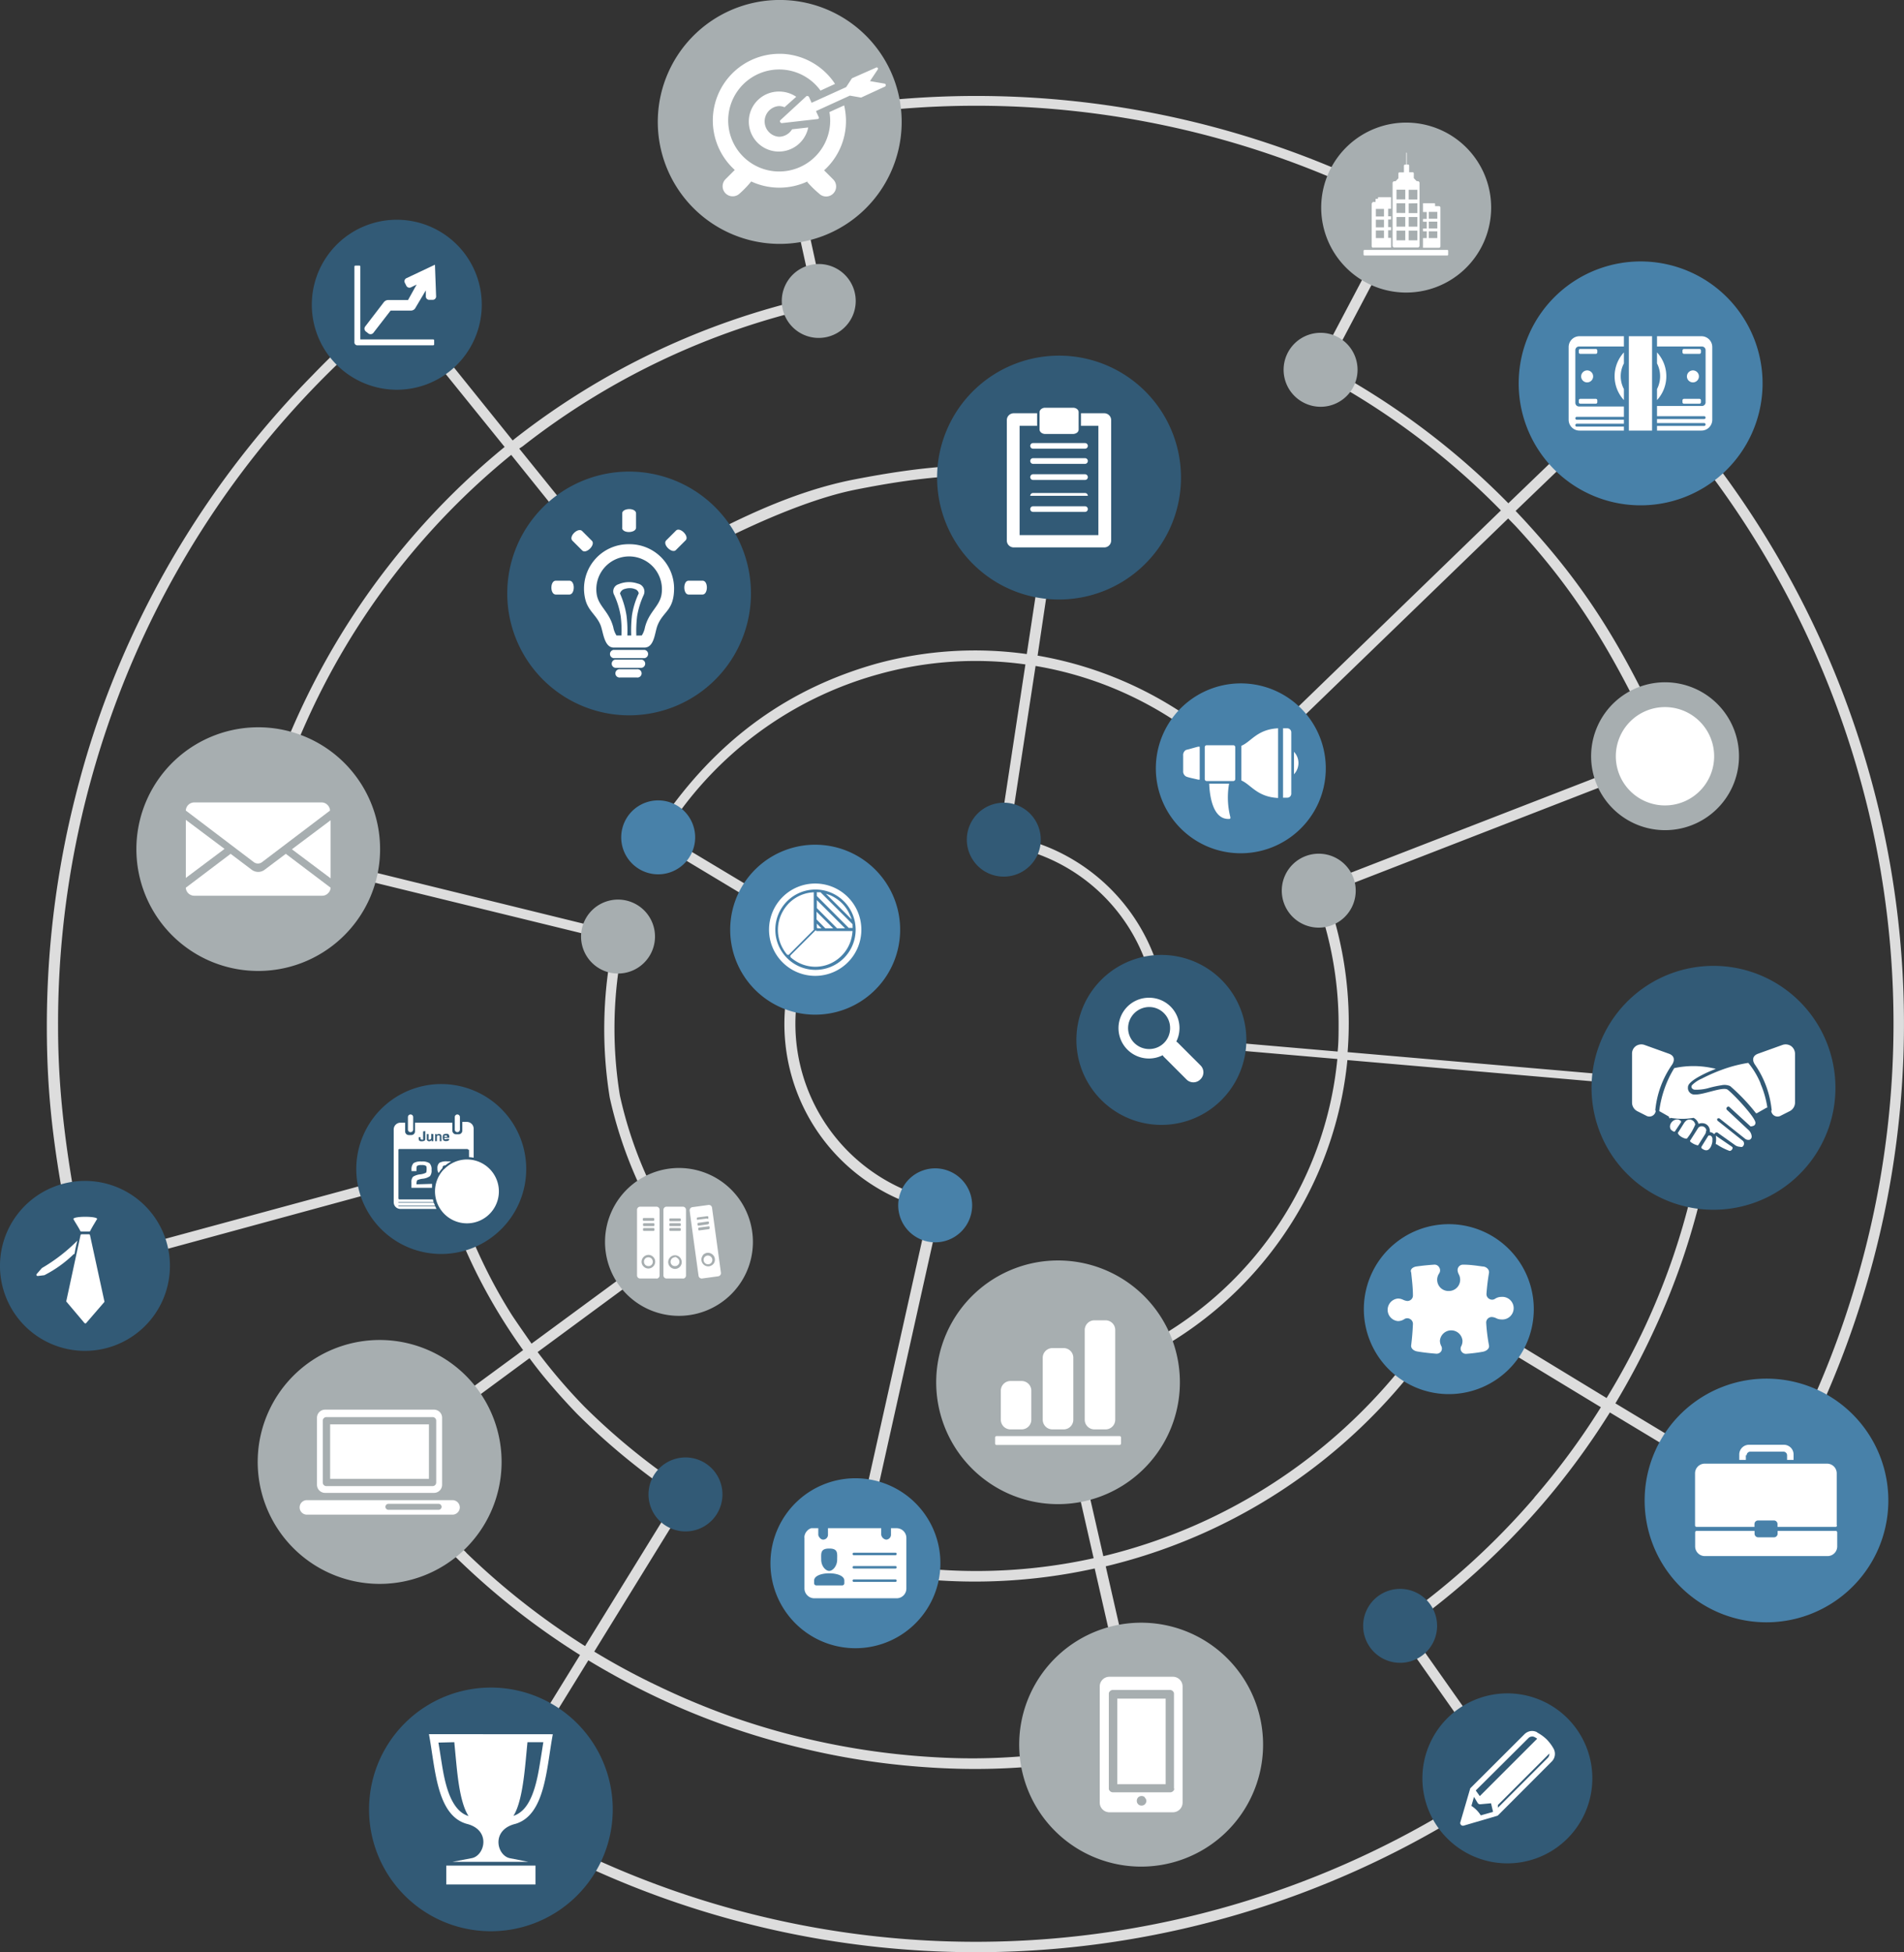 <svg xmlns="http://www.w3.org/2000/svg" viewBox="0 0 196.73 201.71" aria-labelledby="svg-solutions-title svg-solutions-desc">
  <rect x="0" y="0" width="196.73" height="201.71" fill="#333333" stroke="none"/>
  <title id="svg-solutions-title">Remote-Learner Solutions Dots Graphic</title>
  <desc id="svg-solutions-desc">A circular grid of connected dots representing Remote-Learner&apos;s custom solutions.</desc>
  <defs>
    <style>
      .cls-1{fill:#a7aeb0;}.cls-2{fill:#325a76;}.cls-3{fill:#4881a9;}.cls-4{fill:#fff;}.lines{fill:#ddd;}
    </style>
  </defs>
  <g class="rl-solutions-dots">
    <path class="lines" d="M8.23 131.51l37.12-10.11a56.62 56.62 0 0 0 4.12 10.6 58.28 58.28 0 0 0 4.58 7.5l-14.7 10.8-.86.61c1.08 1.49 2.2 3 3.4 4.39q2.59 3.06 5.52 5.9a76.19 76.19 0 0 0 12.52 9.8l-9.38 15.22-.57.89q1.92 1.22 3.93 2.34c2.16 1.21 4.38 2.35 6.66 3.4a95.89 95.89 0 0 0 95.85-8.9l-.32-.44.09-.06-10.78-15.3a78.91 78.91 0 0 0 13.93-12.69 78 78 0 0 0 7-9.52l15.42 9.29.89.55a93.42 93.42 0 0 0 5.31-9.94 97.25 97.25 0 0 0 4.71-12.5 95.55 95.55 0 0 0 1.45-49.72 96.64 96.64 0 0 0-23.86-44l-.75-.77L155.85 52a77.79 77.79 0 0 0-18.65-14l8.32-15.79.51-.94c-.78-.41-1.55-.82-2.33-1.21-1.13-.56-2.28-1.11-3.45-1.63a95.22 95.22 0 0 0-60.32-6.18l.22 1L84 30.72a77.32 77.32 0 0 0-30.76 14.57l-.27.22-11.2-13.92-.7-.81c-1.2 1-2.39 1.93-3.55 3q-2.69 2.35-5.24 5a96.16 96.16 0 0 0-12.69 16 95 95 0 0 0-9 18.32q-1 2.77-1.84 5.65-1 3.45-1.77 7a96.58 96.58 0 0 0-2.14 20.36c0 6.9.65 13.47 3.05 24.34zm148.36-77.16c5.73 6.21 9.82 12.3 14.89 23.44l-35.92 13.94.33.83.06.17a37.61 37.61 0 0 1 2.36 13c0 1 0 2-.1 2.92l-17.68-1.53v-.55a19.8 19.8 0 0 0-11.62-18.77 19.18 19.18 0 0 0-2.25-.85 21.21 21.21 0 0 0-2.35-.58L107 68.81a37.21 37.21 0 0 1 9.22 2.81 37.83 37.83 0 0 1 7.33 4.38 37 37 0 0 1 4.71 4.28l.76-.77 26.81-25.94zM113 161a56.18 56.18 0 0 1-23.91.07l8.24-36.95-.89-.2a15 15 0 0 1-1.55-.44c-.57-.2-1.14-.42-1.71-.68a18.67 18.67 0 0 1-9.34-24.71A17.32 17.32 0 0 1 84.9 96l-1-.53-15.3-9.18a37.94 37.94 0 0 1 22.23-16.64 37.31 37.31 0 0 1 15.12-1l-2.83 18.6 1.06.16a19.42 19.42 0 0 1 2.19.54 21 21 0 0 1 2.12.81 18.66 18.66 0 0 1 11 17.75v.5l-.07.79 18.76 1.62a37.43 37.43 0 0 1-28.41 32.76l-1 .24zM54 46.12a76.26 76.26 0 0 1 30.17-14.36l1.06-.23-.22-1L81.2 13a94.26 94.26 0 0 1 58.61 6.35c1.14.51 2.28 1.05 3.41 1.61l1.35.69-8.83 16.74.95.5a77 77 0 0 1 18.39 13.85l-26.8 25.96a37.62 37.62 0 0 0-4.07-3.58 39.09 39.09 0 0 0-17-7.38L110 49l-1-.22c-7.19-1.33-13.78-.59-20.74.76s-14.46 5-23.49 10.59L53.65 46.35zm10.59 15.53l.83-.67c6-3.82 16-9 23-10.39s13.32-2.07 20.37-.76l-2.7 17.75a38.56 38.56 0 0 0-15.56 1C82 71 74.1 76 67.73 85.75l-.57.92 16.25 9.77c-.22.4-.42.81-.61 1.23a19.75 19.75 0 0 0 9.88 26.14c.6.26 1.2.5 1.81.71s1 .31 1.5.44L87.72 162l1 .24v-.1a57.29 57.29 0 0 0 24.39-.08l4.06 17.81c-10.17 1.8-15.49 2.1-22.25 1.58a76.13 76.13 0 0 1-19.65-4.19 77.64 77.64 0 0 1-7.27-3.05 73.26 73.26 0 0 1-6.6-3.56l10.11-16.4-.91-.57a68.4 68.4 0 0 1-10.22-8.34 57.7 57.7 0 0 1-4.83-5.64l15.24-11.23-.63-.86a42.84 42.84 0 0 1-6.11-14.42 43.07 43.07 0 0 1 .34-15.68l.26-1-37.44-9.2c.24-1 .51-1.93.79-2.89a77.35 77.35 0 0 1 3.65-9.83A75.2 75.2 0 0 1 52.82 47zM9 130.19c-2.15-10-3-17.25-3-24.06A94.56 94.56 0 0 1 8.08 86c.5-2.36 1.09-4.67 1.75-6.93s1.42-4.54 2.25-6.75A94.35 94.35 0 0 1 33 39.47q2.52-2.56 5.19-4.92c.89-.78 1.79-1.54 2.7-2.29l11.25 13.92A77.08 77.08 0 0 0 27 84.12c-.4 1.34-.74 2.69-1.06 4l1.05.21 36.39 8.9A44.26 44.26 0 0 0 63 113.4a44.3 44.3 0 0 0 6.3 14.85l-14.38 10.58c-.69-1-1.34-1.92-2-2.91q-1.37-2.16-2.52-4.44a56.08 56.08 0 0 1-4-10.36l-.28-1L9 130.19m39.18 30.23a78 78 0 0 1-5.45-5.81q-1.41-1.68-2.72-3.44l14.7-10.84q.69.94 1.44 1.86 1.65 2 3.48 3.9A70.82 70.82 0 0 0 70 154.6l-9.55 15.48a75.5 75.5 0 0 1-12.29-9.66zm110.36-5.68a76.77 76.77 0 0 1-13.73 12.52c-.29.21-.59.41-.89.61l.62.88L155 183.61a94.74 94.74 0 0 1-94 8.25q-3.39-1.56-6.59-3.36c-1-.56-2-1.13-3-1.73l9.38-15.22c1 .61 2 1.18 3 1.73a76.25 76.25 0 0 0 19 7.33 76.24 76.24 0 0 0 12.14 1.93c6.86.53 13.13.24 22.57-1.6l1.05-.24-4.3-18.86A57.62 57.62 0 0 0 149.91 136l15.5 9.4a73.87 73.87 0 0 1-6.89 9.34zm7.46-10.29L150.46 135l-.92-.56A56.59 56.59 0 0 1 114 160.79l-4-17.53a38.61 38.61 0 0 0 29.22-33.73l37.26 3.23A72.49 72.49 0 0 1 170 137a74.64 74.64 0 0 1-4 7.45zM191.63 133a94.52 94.52 0 0 1-9.32 21.28l-15.4-9.28a78 78 0 0 0 4-7.57 73.33 73.33 0 0 0 6.59-24.6l.08-.8-38.34-3.32c.08-1 .12-2 .12-3A38.84 38.84 0 0 0 137 92.34l35.89-13.94-.39-1-.17.07.15-.07c-5.06-11.43-9.28-17.47-15.1-23.78l-.78-.83 12.89-12.39a95.5 95.5 0 0 1 23.58 43.46 94.37 94.37 0 0 1-1.44 49.14z"/>
    <g class="circles-1">
      <path class="cls-1" id="cls-1-1" data-contentsel="item1" tabindex="0" d="M153.3 25.05a8.78 8.78 0 1 0-11.62 4.4 8.78 8.78 0 0 0 11.62-4.4z"/>
      <path class="cls-1" id="cls-1-2" data-contentsel="item2" tabindex="0" d="M92.05 17.78a12.6 12.6 0 1 0-16.67 6.3 12.59 12.59 0 0 0 16.67-6.3z"/>
      <path class="cls-1" id="cls-1-3" data-contentsel="item3" tabindex="0" d="M38.16 92.91a12.59 12.59 0 1 0-16.66 6.3 12.6 12.6 0 0 0 16.66-6.3z"/>
      <path class="cls-1" id="cls-1-4" data-contentsel="item4" tabindex="0" d="M77.12 131.46A7.64 7.64 0 1 0 67 135.28a7.65 7.65 0 0 0 10.12-3.82z"/>
      <path class="cls-1" id="cls-1-5" data-contentsel="item5" tabindex="0" d="M50.71 156.24a12.6 12.6 0 1 0-16.66 6.3 12.6 12.6 0 0 0 16.66-6.3z"/>
      <path class="cls-1" id="cls-1-6" data-contentsel="item6" tabindex="0" d="M129.39 185.45a12.6 12.6 0 1 0-16.66 6.3 12.59 12.59 0 0 0 16.66-6.3z"/>
      <path class="cls-1" id="cls-1-7" data-contentsel="item7" tabindex="0" d="M179 81.29a7.64 7.64 0 1 0-10.1 3.81 7.64 7.64 0 0 0 10.1-3.81z"/>
      <path class="cls-1" id="cls-1-8" data-contentsel="item8" tabindex="0" d="M120.8 148a12.59 12.59 0 1 0-16.66 6.3 12.6 12.6 0 0 0 16.66-6.3z"/>
      <path class="cls-1" d="M139.93 39.78a3.82 3.82 0 1 0-5.05 1.91 3.81 3.81 0 0 0 5.05-1.91z"/>
      <path class="cls-1" d="M88.07 32.69a3.82 3.82 0 1 0-5 1.91 3.83 3.83 0 0 0 5-1.91z"/>
      <path class="cls-1" d="M67.33 98.36a3.82 3.82 0 1 0-5 1.91 3.82 3.82 0 0 0 5-1.91z"/>
      <path class="cls-1" d="M139.74 93.6a3.82 3.82 0 1 0-5.05 1.91 3.82 3.82 0 0 0 5.05-1.91z"/>
    </g>
    <g class="circles-2">
      <path class="cls-2" id="cls-2-1" data-contentsel="item9" tabindex="0" d="M188.53 117.58a12.6 12.6 0 1 0-16.67 6.3 12.6 12.6 0 0 0 16.67-6.3z"/>
      <path class="cls-2" id="cls-2-2" data-contentsel="item10" tabindex="0" d="M49 35.1a8.78 8.78 0 1 0-11.61 4.39A8.77 8.77 0 0 0 49 35.1z"/>
      <path class="cls-2" id="cls-2-3" data-contentsel="item11" tabindex="0" d="M53.59 124.41A8.78 8.78 0 1 0 42 128.8a8.79 8.79 0 0 0 11.59-4.39z"/>
      <path class="cls-2" id="cls-2-4" data-contentsel="item12" tabindex="0" d="M76.48 66.49a12.59 12.59 0 1 0-16.66 6.3 12.58 12.58 0 0 0 16.66-6.3z"/>
      <path class="cls-2" id="cls-2-5" data-contentsel="item13" tabindex="0" d="M120.91 54.53a12.6 12.6 0 1 0-16.67 6.3 12.61 12.61 0 0 0 16.67-6.3z"/>
      <path class="cls-2" id="cls-2-6" data-contentsel="item14" tabindex="0" d="M62.2 192.13a12.59 12.59 0 1 0-16.66 6.3 12.6 12.6 0 0 0 16.66-6.3z"/>
      <path class="cls-2" id="cls-2-7" data-contentsel="item15" tabindex="0" d="M128 111.06a8.78 8.78 0 1 0-11.61 4.39 8.77 8.77 0 0 0 11.61-4.39z"/>
      <path class="cls-2" id="cls-2-8" data-contentsel="item16" tabindex="0" d="M163.75 187.36a8.78 8.78 0 1 0-11.61 4.39 8.77 8.77 0 0 0 11.61-4.39z"/>
      <path class="cls-2" id="cls-2-9" data-contentsel="item17" tabindex="0" d="M16.78 134.41a8.78 8.78 0 1 0-11.61 4.39 8.78 8.78 0 0 0 11.61-4.39z"/>
      <path class="cls-2" d="M148.14 169.58a3.82 3.82 0 1 0-5 1.91 3.82 3.82 0 0 0 5-1.91z"/>
      <path class="cls-2" d="M107.19 88.35a3.82 3.82 0 1 0-5 1.91 3.83 3.83 0 0 0 5-1.91z"/>
      <path class="cls-2" d="M74.3 156a3.82 3.82 0 1 0-5 1.91 3.81 3.81 0 0 0 5-1.91z"/>
    </g>
    <g class="circles-3">
      <path class="cls-3 item18" id="cls-3-1" data-contentsel="item18" tabindex="0" d="M181 44.8a12.6 12.6 0 1 0-16.66 6.3A12.6 12.6 0 0 0 181 44.8z"/>
      <path class="cls-3 item19" id="cls-3-2" data-contentsel="item19" tabindex="0" d="M194 160.21a12.59 12.59 0 1 0-16.66 6.3 12.6 12.6 0 0 0 16.66-6.3z"/>
      <path class="cls-3 item20" id="cls-3-3" data-contentsel="item20" tabindex="0" d="M92.23 99.67a8.78 8.78 0 1 0-11.62 4.39 8.78 8.78 0 0 0 11.62-4.39z"/>
      <path class="cls-3 item21" id="cls-3-4" data-contentsel="item21" tabindex="0" d="M96.39 165.13a8.78 8.78 0 1 0-11.62 4.39 8.78 8.78 0 0 0 11.62-4.39z"/>
      <path class="cls-3 item22" id="cls-3-5" data-contentsel="item22" tabindex="0" d="M157.7 138.88a8.78 8.78 0 1 0-11.61 4.39 8.78 8.78 0 0 0 11.61-4.39z"/>
      <path class="cls-3 item23" id="cls-3-6" data-contentsel="item23" tabindex="0" d="M136.21 83a8.78 8.78 0 1 0-11.62 4.39A8.8 8.8 0 0 0 136.21 83z"/>
      <path class="cls-3" d="M71.48 88.11a3.82 3.82 0 1 0-5 1.91 3.82 3.82 0 0 0 5-1.91z"/>
      <path class="cls-3" d="M100.1 126.13a3.82 3.82 0 1 0-5 1.91 3.81 3.81 0 0 0 5-1.91z"/>
    </g>
    <g class="icons">
      <path class="cls-4" d="M117.12 174.05zm4.07 13.2h-6.56a1 1 0 0 1-1-1v-12a1 1 0 0 1 1-1h6.56a1 1 0 0 1 1 1v12a1 1 0 0 1-1 1zm-.75-11.74h-5v8.84h5v-8.84zm-3.32-1.14a.32.32 0 0 1-.32-.32.32.32 0 0 1 .32-.33h1.58a.33.33 0 0 1 .33.33.32.32 0 0 1-.33.32zm4.18 10.46V175a.13.13 0 0 0 0-.06.44.44 0 0 0-.42-.33H115a.44.44 0 0 0-.43.33v9.92a.44.44 0 0 0 .43.33h5.91a.44.44 0 0 0 .42-.33.13.13 0 0 0 0-.06zm-3 .88a.48.48 0 0 0-.35-.14.5.5 0 0 0-.35.14.51.51 0 0 0-.14.36.48.48 0 0 0 .49.49.48.48 0 0 0 .35-.14.51.51 0 0 0 .15-.35.51.51 0 0 0-.19-.36z"/>
      <path class="cls-4" d="M33.58 145.65h11.27a.84.84 0 0 1 .83.84v6.92a.84.84 0 0 1-.83.84H33.58a.84.84 0 0 1-.83-.84v-6.92a.84.84 0 0 1 .83-.84zM46.76 155H31.7a.75.75 0 0 0-.74.75.75.75 0 0 0 .74.75h15.06a.76.76 0 0 0 .75-.75.76.76 0 0 0-.75-.75zm-1.45 1h-5.17a.32.32 0 0 1-.32-.31.32.32 0 0 1 .32-.31h5.17a.32.32 0 0 1 .32.31.32.32 0 0 1-.32.31zm-1-8.83h-10.2v5.63h10.21v-5.63zm-10.58-.75a.37.37 0 0 0-.38.37v6.39a.37.37 0 0 0 .38.37h10.96a.37.37 0 0 0 .38-.37v-6.39a.37.37 0 0 0-.38-.37z"/>
      <path class="cls-4" d="M33.28 82.91H20.07a.88.88 0 0 0-.62.26.86.86 0 0 0-.25.58l7 5.31a.71.71 0 0 0 .9 0l7-5.31a.87.87 0 0 0-.26-.58.84.84 0 0 0-.62-.26zm.88 7.84l-4-3 4-3v6zm-.26 1.54a.84.84 0 0 1-.62.26H20.07a.88.88 0 0 1-.62-.26.84.84 0 0 1-.25-.57l4.63-3.5L26 89.86a1.16 1.16 0 0 0 .68.23 1.11 1.11 0 0 0 .67-.23l2.18-1.64 4.63 3.5a.84.84 0 0 1-.26.57zm-14.7-7.58l4 3-4 3z"/>
      <path class="cls-4" d="M172.13 77.5a.11.11 0 0 1 .06-.07.12.12 0 0 1 .1 0 .14.14 0 0 1 .08.07l1.87-1.87a.22.22 0 0 1 .15-.06.21.21 0 0 1 .22.22.22.22 0 0 1-.06.15l-2.12 2.12.3.22a.28.28 0 0 1 .12.2.31.31 0 0 1-.26.35.32.32 0 0 1-.23-.06l-.32-.24-1 2.8a.12.12 0 0 1-.07.07.12.12 0 0 1-.17-.06.16.16 0 0 1 0-.1l.87-2.44h-.08a.24.24 0 0 1-.16-.07.22.22 0 0 1-.06-.15.23.23 0 0 1 .06-.16l.21-.21-1.7-1.21a.33.33 0 0 1-.12-.21.31.31 0 0 1 .49-.29l1.69 1.26.09-.26zm2.65-2.1a3.91 3.91 0 0 0-4.23-.84 4 4 0 0 0-1.26.84 4.15 4.15 0 0 0-.84 1.26 3.95 3.95 0 0 0 0 3 4.15 4.15 0 0 0 .84 1.26 4 4 0 0 0 1.26.84 3.89 3.89 0 0 0 4.23-.84 3.81 3.81 0 0 0 .84-1.26 3.83 3.83 0 0 0 0-3 3.81 3.81 0 0 0-.84-1.26zm-6.34-.85a5.08 5.08 0 1 0 3.6-1.49 5.07 5.07 0 0 0-3.6 1.49zm1.38 3.38h-1.11a.21.21 0 0 0-.22.22.21.21 0 0 0 .22.21h1.11a.21.21 0 0 0 .21-.21.21.21 0 0 0-.21-.22zm4.44.43h1.11a.22.22 0 1 0 0-.43h-1.11a.22.22 0 1 0 0 .43zm-2.44 2v1.11a.22.22 0 1 0 .44 0v-1.1a.22.22 0 1 0-.44 0zm.44-4.45v-1.1a.22.22 0 1 0-.44 0v1.11a.22.22 0 1 0 .44 0z"/>
      <path class="cls-4" d="M87.43 9l.57-.87a.13.13 0 0 1 .07-.06L90.49 7a.16.16 0 0 1 .19 0 .17.17 0 0 1 0 .2l-.79 1.18 1.5.26a.14.14 0 0 1 .13.14.16.16 0 0 1-.09.17L89 10.07a.16.16 0 0 1-.1 0l-1.09-.19-3.5 1.6.29.63a.13.13 0 0 1 0 .12.14.14 0 0 1-.11.07l-3.7.42a.18.18 0 0 1-.17-.1.17.17 0 0 1 0-.19l2.71-2.5a.15.15 0 0 1 .14 0 .18.18 0 0 1 .12.09l.27.6L87.43 9zm-6.92.46a3.1 3.1 0 1 0 3 3.71l-1.67.19a1.6 1.6 0 0 1-1.37.77 1.59 1.59 0 0 1 0-3.17 1.45 1.45 0 0 1 .59.12L82.27 10a3.13 3.13 0 0 0-1.76-.54zm2.92 9.37a10.75 10.75 0 0 0 1.2 1.17 1 1 0 0 0 1.46-1.46l-.94-.94a6.86 6.86 0 0 0 2.26-5.1 7.16 7.16 0 0 0-.19-1.61l-1.52.69a5.5 5.5 0 0 1 .08.91 5.27 5.27 0 1 1-1-3.13l1.5-.69a6.9 6.9 0 0 0-4.52-3 6.22 6.22 0 0 0-1.22-.11 6.89 6.89 0 0 0-4.62 12l-.93.93A1 1 0 0 0 76.42 20a10.78 10.78 0 0 0 1.2-1.25 6.91 6.91 0 0 0 5.81 0z"/>
      <path class="cls-4" d="M104.74 56.56h9.36a.71.71 0 0 0 .71-.71V43.41a.71.71 0 0 0-.71-.71h-2.41V44h1.8v11.29h-8.14V44h1.81v-1.3h-2.42a.71.71 0 0 0-.71.71v12.44a.71.71 0 0 0 .71.71zm6.13-14.43a.66.66 0 0 1 .42.14.42.42 0 0 1 .16.32v1.79a.43.43 0 0 1-.16.32.73.73 0 0 1-.42.14H108a.68.68 0 0 1-.42-.14.45.45 0 0 1-.17-.32v-1.79a.43.43 0 0 1 .17-.32.63.63 0 0 1 .42-.14zm-2.51.59h2.12a.51.51 0 0 1 .35.12.4.4 0 0 1 .16.32v.57a.4.4 0 0 1-.16.31.52.52 0 0 1-.35.13h-2.12A.56.56 0 0 1 108 44a.42.42 0 0 1-.15-.31v-.57a.42.42 0 0 1 .15-.32.55.55 0 0 1 .35-.12zm-1.62 9.59h5.37a.29.29 0 0 1 .29.29.29.29 0 0 1-.29.29h-5.37a.29.29 0 0 1-.29-.29.29.29 0 0 1 .29-.29zm5.38-1.08h-5.67a.29.29 0 0 1 .29-.29h5.37a.29.29 0 0 1 .29.29h-.28zM106.74 49h5.37a.3.3 0 0 1 .29.29.29.29 0 0 1-.29.3h-5.37a.29.29 0 0 1-.29-.3.3.3 0 0 1 .29-.29zm0-1.66h5.37a.29.29 0 0 1 .29.29.3.3 0 0 1-.29.3h-5.37a.3.3 0 0 1-.29-.3.29.29 0 0 1 .29-.29zm0-1.56h5.37a.29.29 0 0 1 .29.29.29.29 0 0 1-.29.29h-5.37a.29.29 0 0 1-.29-.29.29.29 0 0 1 .29-.29zm1.35-1.78v-.82a.19.19 0 0 1 .07-.14.35.35 0 0 1 .2-.07h2.12a.32.32 0 0 1 .2.07.19.19 0 0 1 .07.14V44z"/>
      <path class="cls-4" d="M163.2 44.49h4.59v-.41h-4.87a.14.14 0 0 1-.15-.15.15.15 0 0 1 .15-.15h4.87v-.41h-4.87a.15.15 0 0 1-.15-.15.15.15 0 0 1 .15-.15h4.87V42h-4.65a.38.38 0 0 1-.37-.38v-5.44a.38.38 0 0 1 .37-.38h4.65v-1.06h-4.59a1.12 1.12 0 0 0-1.12 1.12v7.51a1.12 1.12 0 0 0 1.12 1.12zm5.1 0h2.4v-9.75h-2.4v9.67zm2.91 0h4.59a1.12 1.12 0 0 0 1.12-1.12v-7.51a1.12 1.12 0 0 0-1.12-1.12h-4.59v1.06h4.64a.38.38 0 0 1 .38.38v5.39a.38.38 0 0 1-.38.38h-4.64V43h4.87a.15.15 0 0 1 .15.15.15.15 0 0 1-.15.15h-4.87v.41h4.87a.15.15 0 0 1 .15.15.15.15 0 0 1-.15.15h-4.87v.41zm-3.42-8.08v1.14a2.83 2.83 0 0 0 0 2.65v1.14a3.64 3.64 0 0 1 0-4.93zm3.42 3.79a2.9 2.9 0 0 0 0-2.65v-1.14a3.64 3.64 0 0 1 0 4.93V40.2zm3.72-1.93a.62.62 0 1 1-.63.62.63.63 0 0 1 .63-.62zm-.93 2.94h1.6a.15.15 0 0 1 .15.15v.2a.15.15 0 0 1-.15.15H174a.15.15 0 0 1-.16-.15v-.2a.16.16 0 0 1 .16-.15zm0-5.15h1.6a.15.15 0 0 1 .15.15v.2a.15.15 0 0 1-.15.15H174a.16.16 0 0 1-.16-.15v-.2a.16.16 0 0 1 .16-.15zm-10 2.21a.62.62 0 1 1-.63.62.63.63 0 0 1 .63-.62zm.89 2.94a.15.15 0 0 1 .15.15v.2a.15.15 0 0 1-.15.15h-1.61a.15.15 0 0 1-.15-.15v-.2a.15.15 0 0 1 .15-.15zm0-5.15a.15.15 0 0 1 .15.15v.2a.15.15 0 0 1-.15.15h-1.61a.15.15 0 0 1-.15-.15v-.2a.15.15 0 0 1 .15-.15z"/>
      <path class="cls-4" d="M10 126c-.08.15-.51.83-.68 1.19a.11.11 0 0 1-.1.06H8.4a.11.11 0 0 1-.1-.06c-.17-.36-.6-1-.69-1.19-.32-.37 2.73-.37 2.4 0zm-2.36 3.56a12.46 12.46 0 0 1-3.06 2.2l-.68.08a.14.14 0 0 1-.12-.06.13.13 0 0 1 0-.13l.55-.63A17.74 17.74 0 0 0 8 128.18a12 12 0 0 0-.3 1.4zm1.66-1.94a.12.12 0 0 0-.11-.09h-.76a.12.12 0 0 0-.11.09l-1.46 6.77a.12.12 0 0 0 0 .1l1.85 2.19a.14.14 0 0 0 .08.05.13.13 0 0 0 .09 0l1.9-2.2a.1.1 0 0 0 0-.1z"/>
      <path class="cls-4" d="M173.4 117l.63-1a1.49 1.49 0 0 1 .21-.22.57.57 0 0 1 .66 0 .49.49 0 0 1 .17.18.69.69 0 0 1 .09.23 5.66 5.66 0 0 1-.82 1.4.1.1 0 0 1-.11.06c-.29 0-1-.42-.83-.68zm9.61-2.23a.66.66 0 0 0 1 .5l.91-.46a1 1 0 0 0 .55-.86v-5.09a1 1 0 0 0-.41-.78 1 1 0 0 0-.87-.12l-2.53.91a1 1 0 0 0-.26.13c-.38.27-.28.69-.07 1a9.94 9.94 0 0 1 1.73 4.74zm-11.93 0a.66.66 0 0 1-1 .5l-.91-.46a1 1 0 0 1-.54-.86v-5.09a.94.94 0 0 1 .4-.78 1 1 0 0 1 .87-.12l2.53.91a1 1 0 0 1 .26.13c.38.27.28.69.08 1a9.86 9.86 0 0 0-1.74 4.74zm10.84-2.77a9.93 9.93 0 0 1 .68 2.36v.09h-.07l-1 .57h-.09l-.06-.07a20.1 20.1 0 0 0-2.61-2.73 1.44 1.44 0 0 0-.89-.09 11.16 11.16 0 0 0-1.27.27 4.59 4.59 0 0 1-1.5.19.39.39 0 0 1-.28-.14.26.26 0 0 1 0-.33 3.2 3.2 0 0 1 1-.67 18 18 0 0 1 2.31-1 14.3 14.3 0 0 1 2.5-.63 8.4 8.4 0 0 1 1.25 2.07zm-9.45 3.51l.08.05.06-.06a7.1 7.1 0 0 0 2.38 0 1 1 0 0 1 .51.62.92.92 0 0 1 .71 0 .8.8 0 0 1 .46.75v.1a.74.74 0 0 1 .45.22l.08-.1a.19.19 0 0 1 .11-.07.17.17 0 0 1 .14 0l1.9 1.35a1 1 0 0 0 .44.12.37.37 0 0 0 .24 0 .41.41 0 0 0 .07-.6l-2.6-2.07a.17.17 0 0 1-.07-.18.25.25 0 0 1 0-.07h.06a.17.17 0 0 1 .19 0l2.67 2.12a.58.58 0 0 0 .41.08.35.35 0 0 0 .23-.37 1 1 0 0 0-.29-.61l-2.27-2.12a.19.19 0 0 1 .06-.3.16.16 0 0 1 .19 0l2.18 2a.13.13 0 0 0 .12 0 .66.66 0 0 0 .25-.07.33.33 0 0 0 .15-.29c0-.56-2.29-3-2.9-3.44-.54-.29-2.46.55-3.33.52a.68.68 0 0 1-.74-.78c0-.3.42-.64.93-.95a12.4 12.4 0 0 1 1.57-.77l.38-.16-.4-.08a9.38 9.38 0 0 0-3.84 0H173a10.63 10.63 0 0 0-1 2.09 11.26 11.26 0 0 0-.56 2.36l1 .57zm4.79 1.81l.24.17 1.46 1c.18.13-.07.46-.27.42a6.34 6.34 0 0 1-1.34-.69h-.07v-.09a2.21 2.21 0 0 0 0-.81zm-1.45 1.15l.68-1.09a.12.12 0 0 1 .1-.06.29.29 0 0 1 .29.15.58.58 0 0 1 .05.14.47.47 0 0 1 0 .17 1.08 1.08 0 0 1 0 .18 1.74 1.74 0 0 1-.13.46 1 1 0 0 1-.23.33.43.43 0 0 1-.38.09.89.89 0 0 1-.37-.2.13.13 0 0 1 0-.17zm.5-1.66a.48.48 0 0 0-.67-.4.4.4 0 0 0-.18.14l-.8 1.26a.11.11 0 0 0 0 .16 1.8 1.8 0 0 0 .67.35.14.14 0 0 0 .14 0l.74-1.18a.69.69 0 0 0 .06-.26zm-3.72-.19a.38.38 0 0 0 .09.13l.1.08.12.07a.13.13 0 0 0 .16 0l.61-.91a.14.14 0 0 0 0-.17.65.65 0 0 0-.15-.1.64.64 0 0 0-.18-.06.79.79 0 0 0-.79.7.54.54 0 0 0 .04.24z"/>
      <path class="cls-4" d="M65.8 70h-1.72a.43.43 0 1 1 0-.85h1.72a.43.43 0 1 1 0 .85zM65 56.23a4.59 4.59 0 0 1 4.65 4.52c0 2.35-1.1 2.37-1.7 3.84-.3.71-.32 2.32-1.36 2.32h-3.18c-1 0-1.08-1.64-1.36-2.32-.45-1.1-1.35-1.49-1.61-2.83A4.59 4.59 0 0 1 65 56.23zm1.31 9.43a2.31 2.31 0 0 0 .33-.84c.4-1.58 1.46-2.13 1.7-3.33a3.39 3.39 0 1 0-6.67 0c.24 1.21 1.28 1.71 1.7 3.33a2.31 2.31 0 0 0 .33.84h.51a11.54 11.54 0 0 0-.08-2 8.57 8.57 0 0 0-.67-2.19.76.76 0 0 1 .44-1.1 2.77 2.77 0 0 1 2-.07.84.84 0 0 1 .61 1.17 8.59 8.59 0 0 0-.68 2.2 12.49 12.49 0 0 0-.08 2zm-1.53 0h.44a14 14 0 0 1 .08-2.1 8.39 8.39 0 0 1 .7-2.26.58.58 0 0 0-.42-.44 1.35 1.35 0 0 0-.5-.09 1.77 1.77 0 0 0-.52.08.68.68 0 0 0-.5.47 9.14 9.14 0 0 1 .67 2.25 12.47 12.47 0 0 1 .09 2.09zM66.6 68h-3.21a.43.43 0 0 1 0-.85h3.21a.43.43 0 0 1 0 .85zm-7.77-6.57h-1.4c-.61 0-.61-1.43 0-1.43h1.4c.62 0 .59 1.43 0 1.43zM66.3 69h-2.73a.43.43 0 0 1 0-.85h2.73a.43.43 0 0 1 0 .85zm2.54-13.17c-.43.44.61 1.41 1 1l1-1c.42-.42-.59-1.43-1-1l-1 1zM71.15 60h1.44c.61 0 .58 1.43 0 1.43h-1.44c-.58 0-.6-1.43 0-1.43zm-11-3.13c.42.42 1.42-.59 1-1l-1-1c-.41-.41-1.44.56-1 1l1 1zm4.14-2.31v-1.51c0-.58 1.43-.61 1.43 0v1.47c-.01.58-1.44.62-1.44 0z"/>
      <path class="cls-4" d="M110.9 146.69v-6.4a1 1 0 0 0-1-1h-1.16a1 1 0 0 0-1 1v6.4a1 1 0 0 0 1 1h1.16a1 1 0 0 0 1-1zm-5.34 1h-1.15a1 1 0 0 1-1-1v-3a1 1 0 0 1 1-1h1.15a1 1 0 0 1 1 1v3a1 1 0 0 1-1 1zm8.67 0h-1.15a1 1 0 0 1-1-1v-9.27a1 1 0 0 1 1-1h1.15a1 1 0 0 1 1 1v9.27a1 1 0 0 1-1 1zm-11.41 1.45v-.6a.15.15 0 0 1 .15-.16h12.7a.16.16 0 0 1 .16.16v.6a.16.16 0 0 1-.16.16H103a.15.15 0 0 1-.18-.16z"/>
      <path class="cls-4" d="M118.73 103.09a3.13 3.13 0 0 1 2.81 4.53.79.79 0 0 1 .18.14l2.31 2.31a1 1 0 0 1 0 1.45 1 1 0 0 1-1.45 0l-2.31-2.31a1.1 1.1 0 0 1-.14-.18 3.14 3.14 0 1 1-1.4-5.94zm1.54 1.6a2.14 2.14 0 0 0-1.54-.64 2.19 2.19 0 0 0-2.17 2.17 2.17 2.17 0 0 0 2.17 2.17 2.15 2.15 0 0 0 2.17-2.17 2.15 2.15 0 0 0-.63-1.53z"/>
      <path class="cls-4" d="M146.34 130.86c.62-.09 1.23-.15 1.84-.19a.54.54 0 0 1 .53.29.57.57 0 0 1 0 .6 1.16 1.16 0 0 0 1 1.83 1.16 1.16 0 0 0 1.16-1.17 1.19 1.19 0 0 0-.13-.53 1.18 1.18 0 0 1-.12-.33.56.56 0 0 1 .58-.69c.67 0 1.35.1 2 .19.35 0 .7.3.65.65-.12.72-.21 1.44-.26 2.16a.56.56 0 0 0 .28.53.55.55 0 0 0 .6 0 1.19 1.19 0 0 1 .65-.2 1.17 1.17 0 1 1 0 2.33 1.19 1.19 0 0 1-.53-.13 1.16 1.16 0 0 0-.44-.12.57.57 0 0 0-.59.6 18.69 18.69 0 0 0 .29 2.34c.06.35-.3.59-.65.65a16.06 16.06 0 0 1-1.68.21.55.55 0 0 1-.52-.25.53.53 0 0 1 0-.57 1.22 1.22 0 0 0 .11-.54 1.17 1.17 0 0 0-2.33 0 1.2 1.2 0 0 0 .13.54.56.56 0 0 1 0 .56.57.57 0 0 1-.51.25c-.64-.05-1.29-.12-1.95-.23-.35-.06-.69-.29-.64-.65.09-.72.15-1.45.18-2.18a.56.56 0 0 0-.29-.52.57.57 0 0 0-.59 0 1.18 1.18 0 0 1-.67.21 1.17 1.17 0 0 1 0-2.33 1.2 1.2 0 0 1 .54.13 1.33 1.33 0 0 0 .4.12.56.56 0 0 0 .44-.16.54.54 0 0 0 .17-.43c0-.78-.1-1.57-.18-2.35-.15-.33.19-.57.53-.62z"/>
      <path class="cls-4" d="M44.32 179.18c.66 3.5.77 8.35 3.88 9.26 2.56.62 1.91 3.28.55 3.55l-2 .38h7.84L52.7 192c-1.37-.26-2-2.93.55-3.55 3.1-.91 3.21-5.76 3.87-9.26zm2.62.83l.18 1.9c.16 1.64.42 4.4 1.29 5.73-2-.61-2.51-3.84-2.79-5.59-.11-.68-.21-1.36-.32-2zm6.1 7.63c.83-1.29 1.11-4 1.28-5.73l.18-1.9h1.64c-.11.68-.21 1.36-.32 2-.25 1.56-.68 4.15-2 5.19a2.46 2.46 0 0 1-.82.44z"/>
      <path class="cls-4" d="M46.11 192.76h9.22v1.95h-9.22z"/>
      <path class="cls-4" d="M180.39 150.36v.48h-.68v-.56a1 1 0 0 1 1-1h3.61a1 1 0 0 1 1 1v.56h-.67v-.48a.38.38 0 0 0-.37-.37h-3.44a.38.38 0 0 0-.37.37zm9.39 7.25v-5.38a1 1 0 0 0-1-1h-12.64a1 1 0 0 0-1 1v5.38a.15.15 0 0 0 .14.15h6v-.29a.37.37 0 0 1 .37-.37h1.64a.37.37 0 0 1 .37.37v.29h6a.15.15 0 0 0 .15-.15zm-6.11.57v.29a.37.37 0 0 1-.37.37h-1.64a.37.37 0 0 1-.37-.37v-.29h-6a.15.15 0 0 0-.14.15v1.45a1 1 0 0 0 1 1h12.68a1 1 0 0 0 1-1v-1.45a.15.15 0 0 0-.15-.15z"/>
      <path class="cls-4" d="M158.81 179a4.37 4.37 0 0 1 1 .72 4.53 4.53 0 0 1 .71.95 1.12 1.12 0 0 1-.19 1.34l-5.54 5.55a.27.27 0 0 1-.14.07l-3.41 1a.28.28 0 0 1-.35-.19.22.22 0 0 1 0-.16l1-3.42a.21.21 0 0 1 .07-.13l5.55-5.54a1.17 1.17 0 0 1 .64-.33 1.1 1.1 0 0 1 .7.14zm-6.81 7.57a3.14 3.14 0 0 1 1 1l1.27-.36-.21-.89-1.08.1a.3.3 0 0 1-.3-.13l-.38-.63-.27.94zm8.12-5.42l-5.35 5.35v.28l5.15-5.15a.58.58 0 0 0 .16-.32.43.43 0 0 0 0-.16zm-7.22 4.43l5.93-5.93a1.58 1.58 0 0 0-.24-.15.51.51 0 0 0-.35-.07.52.52 0 0 0-.32.16l-5.44 5.41z"/>
      <path class="cls-4" d="M36.93 35.68a.28.28 0 0 1-.22-.09.27.27 0 0 1-.09-.21v-7.83a.11.11 0 0 1 .1-.11h.41a.1.1 0 0 1 .1.11v7.52h7.53a.1.1 0 0 1 .1.1v.41a.1.1 0 0 1-.1.1zm.8-1.94a.37.37 0 0 0 .07.51l.27.21a.37.37 0 0 0 .51-.07l1.78-2.3h2.1a.48.48 0 0 0 .26-.07.42.42 0 0 0 .18-.17L44 30v.64a.35.35 0 0 0 .37.34h.34a.35.35 0 0 0 .35-.37l-.12-3.26L42 28.74a.35.35 0 0 0-.17.48l.15.3a.36.36 0 0 0 .48.17l.59-.29-.89 1.6H40.1a.53.53 0 0 0-.24.06.66.66 0 0 0-.19.15z"/>
      <path class="cls-4" d="M84.23 91.29A4.77 4.77 0 1 0 89 96.06a4.77 4.77 0 0 0-4.77-4.77zm.1 4.91H88a.09.09 0 0 1 .08 0 .11.11 0 0 1 0 .08 3.9 3.9 0 0 1-2.38 3.32 3.87 3.87 0 0 1-1.48.29 3.87 3.87 0 0 1-2.55-1v-.08a.14.14 0 0 1 0-.09l2.58-2.58a.11.11 0 0 1 .08 0zm-2.11 2.67l2.24-2.25h3.17a2.88 2.88 0 0 1-.22.76 3.37 3.37 0 0 1-.74 1.12 3.61 3.61 0 0 1-1.12.75 3.53 3.53 0 0 1-1.32.26 3.49 3.49 0 0 1-1.32-.26 3.29 3.29 0 0 1-.69-.38zM84 92.2a.11.11 0 0 1 .08 0 .12.12 0 0 1 0 .08V96a.1.1 0 0 1 0 .07l-2.58 2.58a.09.09 0 0 1-.08 0h-.08a4.13 4.13 0 0 1-.66-1.07 3.89 3.89 0 0 1 0-3 4 4 0 0 1 .84-1.26A3.84 3.84 0 0 1 84 92.2zm.88 3.72h-.37a.11.11 0 0 1-.11-.11v-.38l.48.49zm1.21 0h-.81l-.91-.92v-.8l1.69 1.69zm1.21 0h-.81l-2.09-2.09V93l2.9 2.9zm.79-.42v.3a.11.11 0 0 1 0 .08.09.09 0 0 1-.08 0h-.31l-3.3-3.3v-.31a.11.11 0 0 1 0-.08.14.14 0 0 1 .09 0h.29l3.28 3.27zm-2.77-3.16l.42.14a4 4 0 0 1 1.25.84 3.81 3.81 0 0 1 .84 1.26A2.86 2.86 0 0 1 88 95l-2.66-2.65zm-1.06-.43a4.15 4.15 0 1 1-4.15 4.15 4.14 4.14 0 0 1 4.12-4.15z"/>
      <path class="cls-4" d="M48.29 122.72a.08.08 0 0 1 .05 0h.11l1.22-1.22a.15.15 0 0 1 .1 0 .21.21 0 0 1 .1 0 .14.14 0 0 1 0 .1.12.12 0 0 1 0 .1l-1.38 1.38.2.14a.17.17 0 0 1 .07.13.2.2 0 0 1-.17.23.17.17 0 0 1-.15 0l-.2-.15-.65 1.82a.08.08 0 0 1-.11 0 .13.13 0 0 1 0-.06l.57-1.59h-.06a.14.14 0 0 1-.1 0 .14.14 0 0 1 0-.2l.14-.14-1.11-.82a.17.17 0 0 1-.07-.13.2.2 0 0 1 0-.15.2.2 0 0 1 .15-.16.16.16 0 0 1 .15 0l1.12.84.06-.17zm-3-1.56a.79.79 0 0 1-.09-.43.69.69 0 0 1 .21-.59 1.55 1.55 0 0 1 .82-.14h.39a4.23 4.23 0 0 0-.6.41.64.64 0 0 0-.22.05.36.36 0 0 0-.08.23 3.92 3.92 0 0 0-.39.5zm3.17-2.38v.78a3.93 3.93 0 0 1 .48.06v-3a.7.7 0 0 0-.69-.7h-.48v.9a.38.38 0 0 1-.38.38h-.27a.38.38 0 0 1-.38-.38V116h-3.86v.9a.38.38 0 0 1-.37.38h-.28a.38.38 0 0 1-.37-.38v-.9h-.48a.7.7 0 0 0-.7.7v7.52a.69.69 0 0 0 .7.69h3.72a2.59 2.59 0 0 1-.14-.29h-3.79v-.06h3.76c0-.1-.08-.19-.11-.29h-3.65v-.06h3.63a2.86 2.86 0 0 1-.07-.28h-3.46a.1.1 0 0 1-.1-.11v-5a.09.09 0 0 1 .1-.1h7a.1.1 0 0 1 .11.1zm-1.21-3.63a.27.27 0 0 1 .27.27v1.29a.27.27 0 0 1-.27.27.27.27 0 0 1-.26-.27v-1.29a.27.27 0 0 1 .26-.27zm-4.83 0a.27.27 0 0 1 .27.27v1.29a.27.27 0 0 1-.27.27.27.27 0 0 1-.27-.27v-1.29a.27.27 0 0 1 .27-.27zm2.22 7.17v.41h-2.13v-.56a.82.82 0 0 1 .16-.58 1.72 1.72 0 0 1 .74-.25 1.75 1.75 0 0 0 .58-.16c.06 0 .09-.17.09-.37s0-.31-.09-.36a.78.78 0 0 0-.43-.07.82.82 0 0 0-.44.07c-.06 0-.09.18-.09.38v.17h-.51v-.12a.91.91 0 0 1 .21-.7 1.39 1.39 0 0 1 .83-.17 1.34 1.34 0 0 1 .82.18.89.89 0 0 1 .21.69.91.91 0 0 1-.16.64 1.54 1.54 0 0 1-.75.27 2 2 0 0 0-.57.15s-.08.16-.08.35v.08zm1.6-4.64h.18c0 .15-.11.22-.32.22a.4.4 0 0 1-.29-.08.53.53 0 0 1-.06-.31.42.42 0 0 1 .07-.29s.13-.07.27-.07.22 0 .26.07a.39.39 0 0 1 .07.28v.06h-.5v.14a.18.18 0 0 0 .13 0 .25.25 0 0 0 .12 0 .12.12 0 0 0 0-.09zm-2.3-.81v.72c0 .13 0 .22-.07.26s-.13.07-.27.07a.44.44 0 0 1-.28-.06.46.46 0 0 1-.06-.28v-.08h.19v.15c0 .07.06.1.15.1a.17.17 0 0 0 .12 0 .51.51 0 0 0 0-.16v-.69zm.83.31v.73h-.18v-.13a.24.24 0 0 1-.24.14.23.23 0 0 1-.25-.25v-.49h.18v.45a.29.29 0 0 0 0 .12.16.16 0 0 0 .11 0c.11 0 .17-.07.17-.2v-.4zm.17 0h.18v.12a.22.22 0 0 1 .23-.13c.17 0 .26.08.26.24v.5h-.17v-.52s0-.08-.13-.08a.15.15 0 0 0-.17.17v.43h-.18v-.73zm1.31.29h-.32a.22.22 0 0 1 0-.14.17.17 0 0 1 .12 0 .19.19 0 0 1 .13 0v.11zm3.75 3.88a2.5 2.5 0 1 0 .55.82 2.57 2.57 0 0 0-.55-.82zm-4.12-.55a3.3 3.3 0 1 0 2.34-1 3.29 3.29 0 0 0-2.32 1z"/>
      <path class="cls-4" d="M124.69 77h2.74a.2.2 0 0 1 .2.2v3.3a.2.2 0 0 1-.2.2h-2.74a.2.2 0 0 1-.21-.2v-3.3a.2.2 0 0 1 .2-.2zm2.3 4a8.13 8.13 0 0 0 .14 3.44c0 .07 0 .17-.08.17-1.69.14-2.06-2.26-2.11-3.64H127zm1.27-.36c1 .43 1.62 1.7 3.8 1.81v-7.2c-2.18.11-2.77 1.38-3.8 1.81v3.58zm4.32-5.39h.42a.42.42 0 0 1 .42.42V82a.41.41 0 0 1-.41.42h-.44v-7.18zM133.7 80a1.69 1.69 0 0 0 0-2.32V80zm-11.16-2.51l1.21-.33a.5.5 0 0 1 .21 0v3.39a.55.55 0 0 1-.18 0c-.35-.09-1-.21-1.23-.32a.6.6 0 0 1-.3-.58v-1.58a.6.6 0 0 1 .29-.58z"/>
      <path class="cls-4" d="M83.12 158.87v5.26a1 1 0 0 0 .3.71 1 1 0 0 0 .71.3h8.51a1 1 0 0 0 .72-.3 1 1 0 0 0 .29-.71v-5.22a1 1 0 0 0-.29-.71 1 1 0 0 0-.72-.3h-.58v.67a.51.51 0 0 1-.5.51.61.61 0 0 1-.51-.51v-.67h-5.5v.67a.5.5 0 0 1-.5.51c-.28 0-.5-.35-.5-.51v-.67h-.73a.93.93 0 0 0-.41.26 1 1 0 0 0-.3.71zm1 4.44c0-1 3.12-1 3.12 0v.28a.22.22 0 0 1-.23.22h-2.66a.22.22 0 0 1-.23-.22v-.28zm1.56-1c-.39 0-.83-.52-.83-1.16s-.11-1.15.83-1.15.82.51.82 1.15-.44 1.16-.82 1.16zm6.84-1.88a.12.12 0 0 1 .13.13.13.13 0 0 1-.13.13h-4.3a.13.13 0 0 1-.13-.13.13.13 0 0 1 .13-.13zm0 1.38a.13.13 0 0 1 0 .26h-4.3a.13.13 0 0 1 0-.26zm0 1.38a.13.13 0 0 1 0 .26h-4.3a.13.13 0 0 1 0-.26z"/>
      <path class="cls-4" d="M141.89 25.58h1.84v-1h-.3v-.79h.3v-.32h-.3v-.79h.3v-.33h-.3v-.78h.3v-1.2h-1.3a.06.06 0 0 0-.05.06v.11h-.19a.06.06 0 0 0-.06.05v.28h-.26a.26.26 0 0 0-.14.23v4.33a.17.17 0 0 0 .16.17zm-1 .72v-.38a.1.1 0 0 1 .11-.1h8.53a.09.09 0 0 1 .1.1v.38a.09.09 0 0 1-.1.1H141a.1.1 0 0 1-.11-.1zm4.17-8.49v-.7a.11.11 0 0 1 .11-.1h.13v-1.18a.06.06 0 0 1 0-.06.06.06 0 0 1 .06.06V17h.13a.11.11 0 0 1 .11.1v.7h.37a.11.11 0 0 1 .11.11v.5l.3.31h.12a.18.18 0 0 1 .17.17v6.5a.18.18 0 0 1-.17.18h-2.43a.18.18 0 0 1-.18-.18V18.9a.18.18 0 0 1 .18-.17h.12l.3-.31v-.5a.11.11 0 0 1 .11-.11zm.49 1.8v1h.9v-1zm0 1.41v1h.9V21zm0 1.4v1h.9v-1zm0 1.41v1h.9v-1zm-.35 1v-1h-.91v1zm0-1.41v-1h-.91v1zm0-1.41V21h-.91v1zm0-1.41v-1h-.91v1zm3.48 5h-1.65v-1h.39v-.7h-.39v-.29h.39v-.7h-.39v-.29h.39v-.71h-.39V21h1.18a.07.07 0 0 1 .07.07v.23h.4a.15.15 0 0 1 .15.15v4a.15.15 0 0 1-.15.15zm-1.05-1h.88v-.7h-.88v.7zm0-1h.88v-.7h-.88v.7zm0-1h.88v-.71h-.88v.71zm-5.47 2v-.79h.84v.79zm0-2.23v-.78h.84v.78zm0 1.12v-.79h.84v.79z"/>
      <path class="cls-4" d="M71.26 125.1q.45 3.36.92 6.73a.33.33 0 0 0 .36.27l1.68-.23a.33.33 0 0 0 .27-.36q-.46-3.37-.92-6.73a.33.33 0 0 0-.36-.28l-1.68.23a.33.33 0 0 0-.27.37zm-.7 7h-1.69a.32.32 0 0 1-.32-.32V125a.32.32 0 0 1 .32-.32h1.69a.32.32 0 0 1 .32.32v6.79a.32.32 0 0 1-.32.32zm-2.73 0h-1.69a.32.32 0 0 1-.32-.32V125a.32.32 0 0 1 .32-.32h1.69a.32.32 0 0 1 .32.32v6.79a.32.32 0 0 1-.32.32zm5.25-2.37a.49.49 0 0 1 .34.09.49.49 0 0 1 .18.3.49.49 0 0 1-.09.34.44.44 0 0 1-.3.17.46.46 0 0 1-.43-.72.49.49 0 0 1 .3-.18zm-.49 0a.69.69 0 0 1 1-.13.66.66 0 0 1 .27.46.69.69 0 0 1-.13.51.75.75 0 0 1-.47.27.7.7 0 0 1-.51-.14.73.73 0 0 1-.27-.46.68.68 0 0 1 .14-.52zm.46-3.83l-1 .13A.1.1 0 0 1 72 126v-.1a.1.1 0 0 1 .08-.11l1-.13a.1.1 0 0 1 .11.08v.1a.1.1 0 0 1-.08.11zM67 129.66a.72.72 0 0 0-.71.71.67.67 0 0 0 .21.49.69.69 0 0 0 .5.21.72.72 0 0 0 .7-.7.69.69 0 0 0-.21-.5.67.67 0 0 0-.49-.21zm.32.38a.46.46 0 0 0-.32-.13.44.44 0 0 0-.46.46.46.46 0 0 0 .13.32.49.49 0 0 0 .33.13.44.44 0 0 0 .45-.45.49.49 0 0 0-.13-.33zm-.81-3.9h1a.09.09 0 0 0 .09-.09v-.11a.09.09 0 0 0-.09-.09h-1a.09.09 0 0 0-.09.09v.11a.09.09 0 0 0 .09.09zm3.23 3.77a.46.46 0 0 0-.32.13.49.49 0 0 0-.13.33.44.44 0 0 0 .45.45.44.44 0 0 0 .32-.13.43.43 0 0 0 .14-.32.45.45 0 0 0-.2-.37.44.44 0 0 0-.32-.13zm-.49 0a.69.69 0 0 0-.21.5.72.72 0 0 0 .7.7.69.69 0 0 0 .5-.21.7.7 0 0 0 .2-.49.73.73 0 0 0-.2-.5.69.69 0 0 0-.5-.21.67.67 0 0 0-.49.21zm1-3.73a.09.09 0 0 0 .09-.09v-.11a.09.09 0 0 0-.09-.09h-1a.09.09 0 0 0-.09.09v.11a.09.09 0 0 0 .09.09zm-3.72 1h1a.09.09 0 0 0 .09-.09v-.11a.09.09 0 0 0-.09-.09h-1a.09.09 0 0 0-.09.09v.11a.09.09 0 0 0 .09.09zm0-.5h1a.09.09 0 0 0 .09-.09v-.11a.09.09 0 0 0-.09-.09h-1a.09.09 0 0 0-.09.09v.11a.09.09 0 0 0 .09.09zm3.72.5a.09.09 0 0 0 .09-.09v-.11a.09.09 0 0 0-.09-.09h-1a.09.09 0 0 0-.09.09v.11a.09.09 0 0 0 .09.09zm0-.5a.09.09 0 0 0 .09-.09v-.11a.09.09 0 0 0-.09-.09h-1a.09.09 0 0 0-.09.09v.11a.09.09 0 0 0 .09.09zm3 .32l-1 .13a.09.09 0 0 1-.1-.08v-.1a.09.09 0 0 1 .07-.11l1-.13a.08.08 0 0 1 .1.08v.11a.1.1 0 0 1-.08.1zm-.07-.5l-1 .14a.11.11 0 0 1-.11-.08v-.11a.08.08 0 0 1 .08-.1l1-.14a.09.09 0 0 1 .1.08v.11a.08.08 0 0 1-.13.06z"/>
    </g>
  </g>
</svg>
